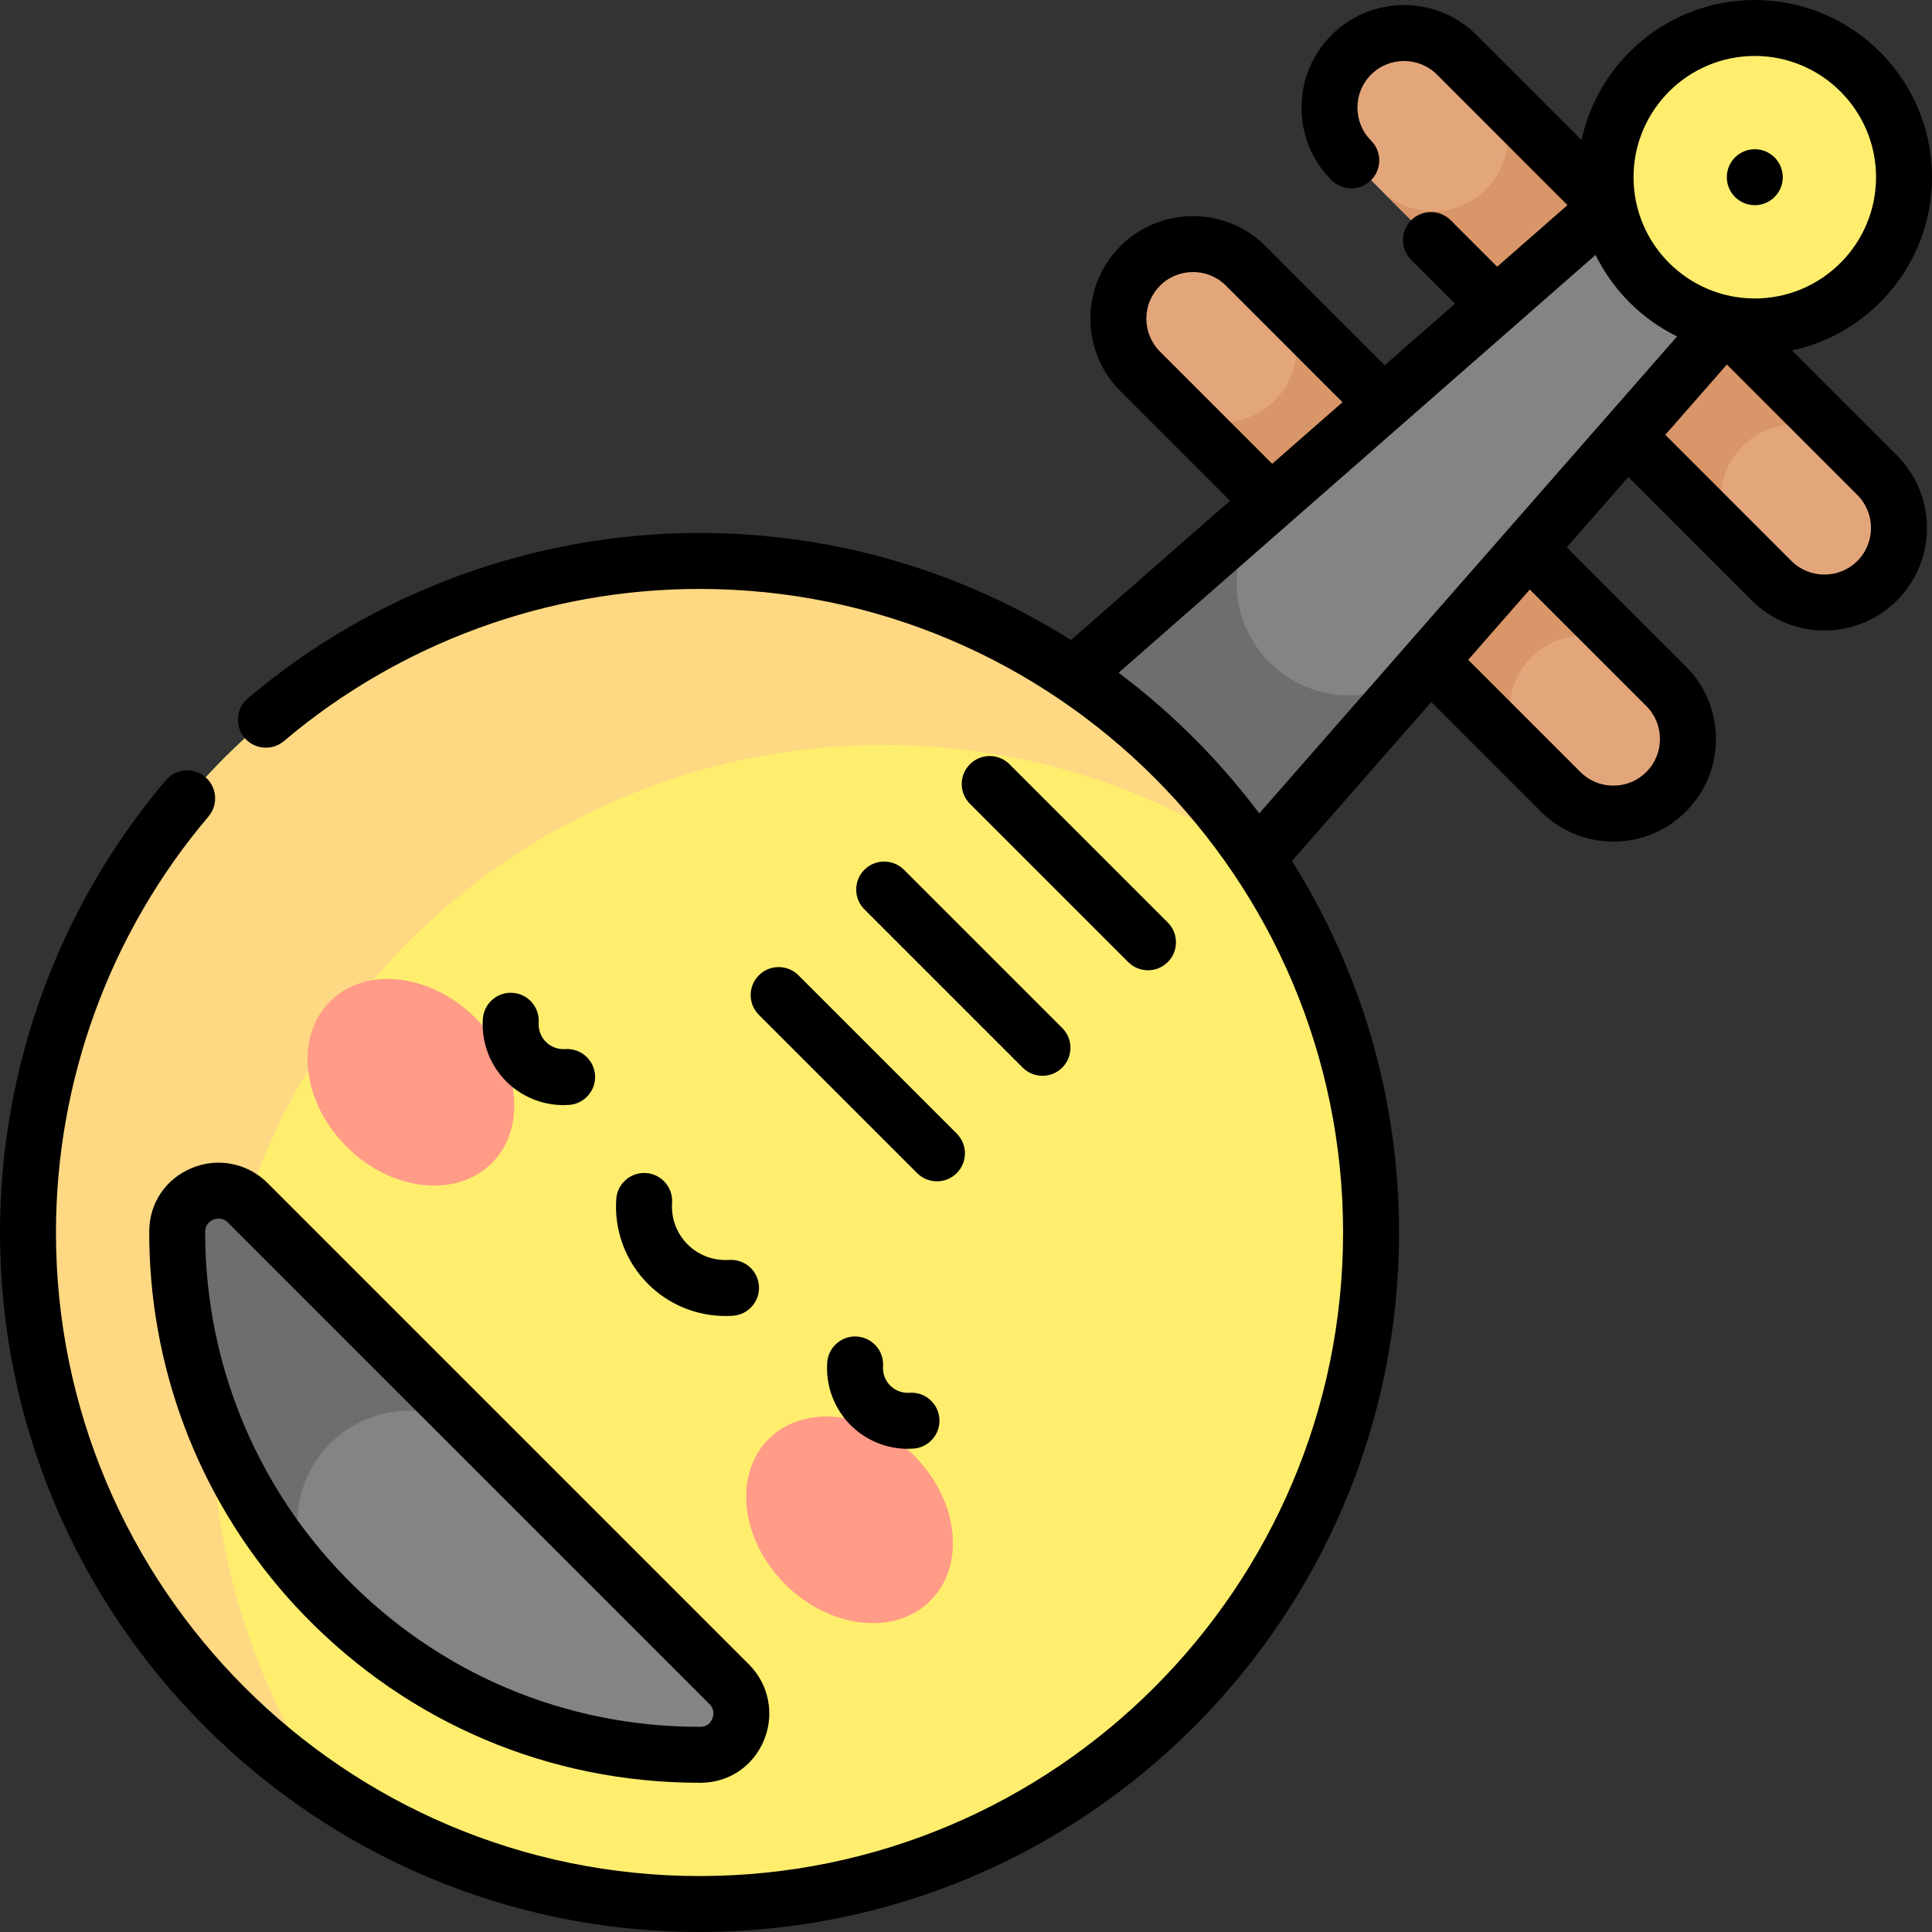 <svg id="Capa_1" enable-background="new 0 0 517.857 517.857" height="512" viewBox="0 0 517.857 517.857" width="512" xmlns="http://www.w3.org/2000/svg"><rect x="0" y="0" width="517.857" height="517.857" fill="#333333" stroke="none"/><g><g><path d="m418.301 212.227-112.67-112.671c-7.81-7.81-7.81-20.474 0-28.284 7.81-7.81 20.474-7.81 28.284 0l112.671 112.671c7.81 7.81 7.81 20.474 0 28.284-7.811 7.81-20.474 7.81-28.285 0z" fill="#e3a67b"/></g><g><path d="m410.523 176.164c7.81-7.81 20.474-7.81 28.284 0l-97.114-97.114c7.81 7.81 7.81 20.474 0 28.284s-20.474 7.81-28.284 0l97.114 97.114c-7.81-7.81-7.81-20.473 0-28.284z" fill="#d99668"/></g><g><path d="m474.87 155.658-112.671-112.67c-7.81-7.81-7.81-20.474 0-28.284 7.81-7.81 20.474-7.81 28.284 0l112.671 112.671c7.81 7.81 7.81 20.474 0 28.284-7.81 7.81-20.474 7.81-28.284-.001z" fill="#e3a67b"/></g><g><path d="m467.092 119.596c7.81-7.81 20.474-7.81 28.284 0l-97.114-97.114c7.81 7.81 7.81 20.474 0 28.284s-20.474 7.81-28.284 0l97.114 97.114c-7.811-7.81-7.811-20.474 0-28.284z" fill="#d99668"/></g><g><path d="m284.642 289.784-56.569-56.568 228.143-199.858 28.284 28.284z" fill="#848484"/></g><g><path d="m382.96 177.552c-11.779 11.779-30.876 11.778-42.654 0-11.779-11.779-11.779-30.876 0-42.654l-112.232 98.318 56.569 56.569z" fill="#6e6e6e"/></g><g><circle cx="187.5" cy="330.358" fill="#ffee6e" r="180"/></g><g><path d="m56.816 379.674c0-99.411 80.589-180 180-180 37.099 0 71.573 11.228 100.219 30.464-32.311-48.115-87.223-79.781-149.536-79.781-99.411 0-180 80.589-180 180 0 62.312 31.666 117.225 79.781 149.536-19.236-28.646-30.464-63.12-30.464-100.219z" fill="#ffd883"/></g><g><circle cx="470.358" cy="47.5" fill="#ffee6e" r="40"/></g><g><path d="m195.458 451.454-129.054-129.055c-6.939-6.939-18.888-2.092-18.904 7.721-.003 1.955.034 3.92.112 5.893 1.361 34.372 15.461 67.183 39.43 91.855 26.602 27.381 62.369 42.49 100.458 42.49h.253c9.805-.018 14.639-11.971 7.705-18.904z" fill="#848484"/></g><g><path d="m130.932 386.928-64.529-64.529c-6.939-6.939-18.887-2.092-18.904 7.721-.003 1.955.034 3.92.112 5.893 1.361 34.372 15.461 67.183 39.43 91.855.378.389.764.766 1.145 1.15-11.388-11.74-11.287-30.485.319-42.091 11.717-11.715 30.712-11.715 42.427.001z" fill="#6e6e6e"/></g><g><g><g><ellipse cx="110.133" cy="290.249" fill="#ff9b87" rx="24.408" ry="30.65" transform="matrix(.706 -.708 .708 .706 -173.099 163.154)"/></g><g><ellipse cx="227.72" cy="407.613" fill="#ff9b87" rx="24.408" ry="30.65" transform="matrix(.706 -.708 .708 .706 -221.648 280.831)"/></g></g><g><path d="m151.024 296.215c-5.719 0-11.225-2.259-15.296-6.323-4.429-4.422-6.727-10.543-6.303-16.794.279-4.134 3.869-7.263 7.988-6.977 4.133.279 7.257 3.856 6.977 7.988-.13 1.926.575 3.809 1.935 5.166 1.359 1.355 3.25 2.052 5.167 1.924 4.147-.293 7.715 2.829 8.003 6.96.288 4.133-2.828 7.716-6.96 8.003-.505.035-1.009.053-1.511.053z"/></g><g><path d="m243.325 388.341c-5.721 0-11.226-2.26-15.297-6.324-4.43-4.421-6.727-10.543-6.302-16.795.28-4.134 3.866-7.266 7.99-6.975 4.133.28 7.256 3.858 6.975 7.99-.13 1.925.574 3.807 1.934 5.163s3.241 2.06 5.168 1.925c4.14-.309 7.715 2.829 8.003 6.96.288 4.133-2.828 7.716-6.96 8.003-.505.035-1.009.053-1.511.053z"/></g><g><path d="m194.445 352.745c-7.762 0-15.229-3.069-20.746-8.588-5.994-5.992-9.099-14.289-8.518-22.762.283-4.133 3.865-7.256 7.996-6.969 4.132.283 7.252 3.863 6.969 7.996-.284 4.145 1.231 8.201 4.159 11.128 2.928 2.93 6.992 4.437 11.129 4.16 4.135-.266 7.713 2.837 7.996 6.969.283 4.133-2.837 7.713-6.969 7.996-.673.047-1.346.07-2.016.07z"/></g></g><g><path d="m307.708 260.076c1.919 0 3.839-.732 5.304-2.196 2.929-2.93 2.929-7.678 0-10.607l-42.427-42.427c-2.93-2.928-7.678-2.928-10.607 0-2.929 2.93-2.929 7.678 0 10.607l42.427 42.427c1.464 1.464 3.384 2.196 5.303 2.196z"/><circle cx="470.358" cy="47.5" r="7.5"/><path d="m480.326 93.939c21.42-4.594 37.531-23.667 37.531-46.439 0-26.191-21.309-47.5-47.5-47.5-22.772 0-41.845 16.111-46.439 37.531l-28.131-28.132c-10.723-10.72-28.169-10.722-38.892 0-10.722 10.723-10.722 28.169 0 38.892 2.93 2.928 7.678 2.928 10.607 0 2.929-2.93 2.929-7.678 0-10.607-4.874-4.873-4.874-12.804 0-17.677 4.874-4.875 12.805-4.875 17.677 0l34.972 34.972-18.845 16.509-12.447-12.447c-2.93-2.928-7.678-2.928-10.607 0-2.929 2.93-2.929 7.678 0 10.607l11.746 11.746-18.845 16.509-31.934-31.935c-10.723-10.72-28.169-10.722-38.892 0-5.193 5.194-8.055 12.101-8.055 19.446s2.861 14.252 8.055 19.445l29.364 29.365-42.615 37.332c-28.873-18.17-63.016-28.699-99.577-28.699-44.308 0-87.308 15.743-121.078 44.329-3.161 2.677-3.555 7.409-.879 10.57s7.407 3.554 10.57.879c31.065-26.296 70.623-40.778 111.387-40.778 95.117 0 172.5 77.383 172.5 172.5s-77.383 172.5-172.5 172.5-172.499-77.382-172.499-172.5c0-40.824 14.521-80.428 40.886-111.513 2.68-3.159 2.29-7.892-.868-10.571-3.16-2.682-7.893-2.29-10.571.868-28.662 33.794-44.447 76.842-44.447 121.216 0 103.388 84.112 187.5 187.5 187.5s187.5-84.112 187.5-187.5c0-36.561-10.529-70.704-28.699-99.577l37.332-42.615 29.365 29.364c5.193 5.194 12.1 8.056 19.445 8.056s14.252-2.861 19.446-8.055c5.193-5.194 8.055-12.101 8.055-19.445 0-7.346-2.861-14.252-8.056-19.446l-31.935-31.935 16.509-18.845 33.103 33.103c5.361 5.36 12.403 8.041 19.445 8.041 7.043 0 14.085-2.681 19.446-8.041 10.722-10.723 10.722-28.169 0-38.892zm-9.969-78.939c17.921 0 32.5 14.579 32.5 32.5s-14.579 32.5-32.5 32.5-32.5-14.579-32.5-32.5 14.58-32.5 32.5-32.5zm-159.423 79.252c-2.36-2.36-3.661-5.499-3.661-8.838s1.301-6.479 3.662-8.839c4.871-4.874 12.802-4.874 17.677 0l31.234 31.234-18.846 16.509zm-11.101 86.072 127.845-111.996c4.648 9.486 12.365 17.203 21.851 21.851l-111.996 127.846c-10.717-14.279-23.422-26.983-37.7-37.701zm141.449 8.922c4.874 4.873 4.874 12.804 0 17.677-2.36 2.361-5.5 3.662-8.839 3.662s-6.478-1.301-8.838-3.662l-30.066-30.066 16.508-18.844zm56.569-38.892c-4.873 4.875-12.803 4.875-17.678 0l-33.804-33.804 16.509-18.845 34.972 34.972c4.875 4.874 4.875 12.804.001 17.677z"/><path d="m71.707 317.096c-5.331-5.331-13.288-6.912-20.269-4.027-7.043 2.91-11.426 9.439-11.438 17.037-.004 2.05.035 4.137.117 6.205 1.438 36.316 16.193 70.688 41.546 96.784 28.044 28.866 65.631 44.764 105.837 44.764l.266-.001c7.592-.014 14.115-4.395 17.023-11.433 2.885-6.984 1.305-14.943-4.027-20.275zm119.218 143.6c-.332.806-1.188 2.157-3.26 2.162h-.165c-36.117 0-69.884-14.282-95.079-40.217-22.771-23.438-36.023-54.309-37.315-86.925-.073-1.861-.109-3.739-.105-5.584.003-2.008 1.359-2.867 2.167-3.201.308-.127.837-.297 1.468-.297.747 0 1.636.238 2.465 1.068l129.055 129.054c1.531 1.532 1.048 3.266.769 3.94z"/><path d="m231.693 233.13c-2.929 2.93-2.929 7.678 0 10.607l42.427 42.427c1.465 1.464 3.385 2.196 5.304 2.196s3.839-.732 5.304-2.196c2.929-2.93 2.929-7.678 0-10.607l-42.427-42.427c-2.93-2.928-7.678-2.928-10.608 0z"/><path d="m203.409 261.414c-2.929 2.93-2.929 7.678 0 10.607l42.427 42.427c1.465 1.464 3.385 2.196 5.304 2.196s3.839-.732 5.304-2.196c2.929-2.93 2.929-7.678 0-10.607l-42.427-42.427c-2.93-2.928-7.678-2.928-10.608 0z"/></g></g></svg>